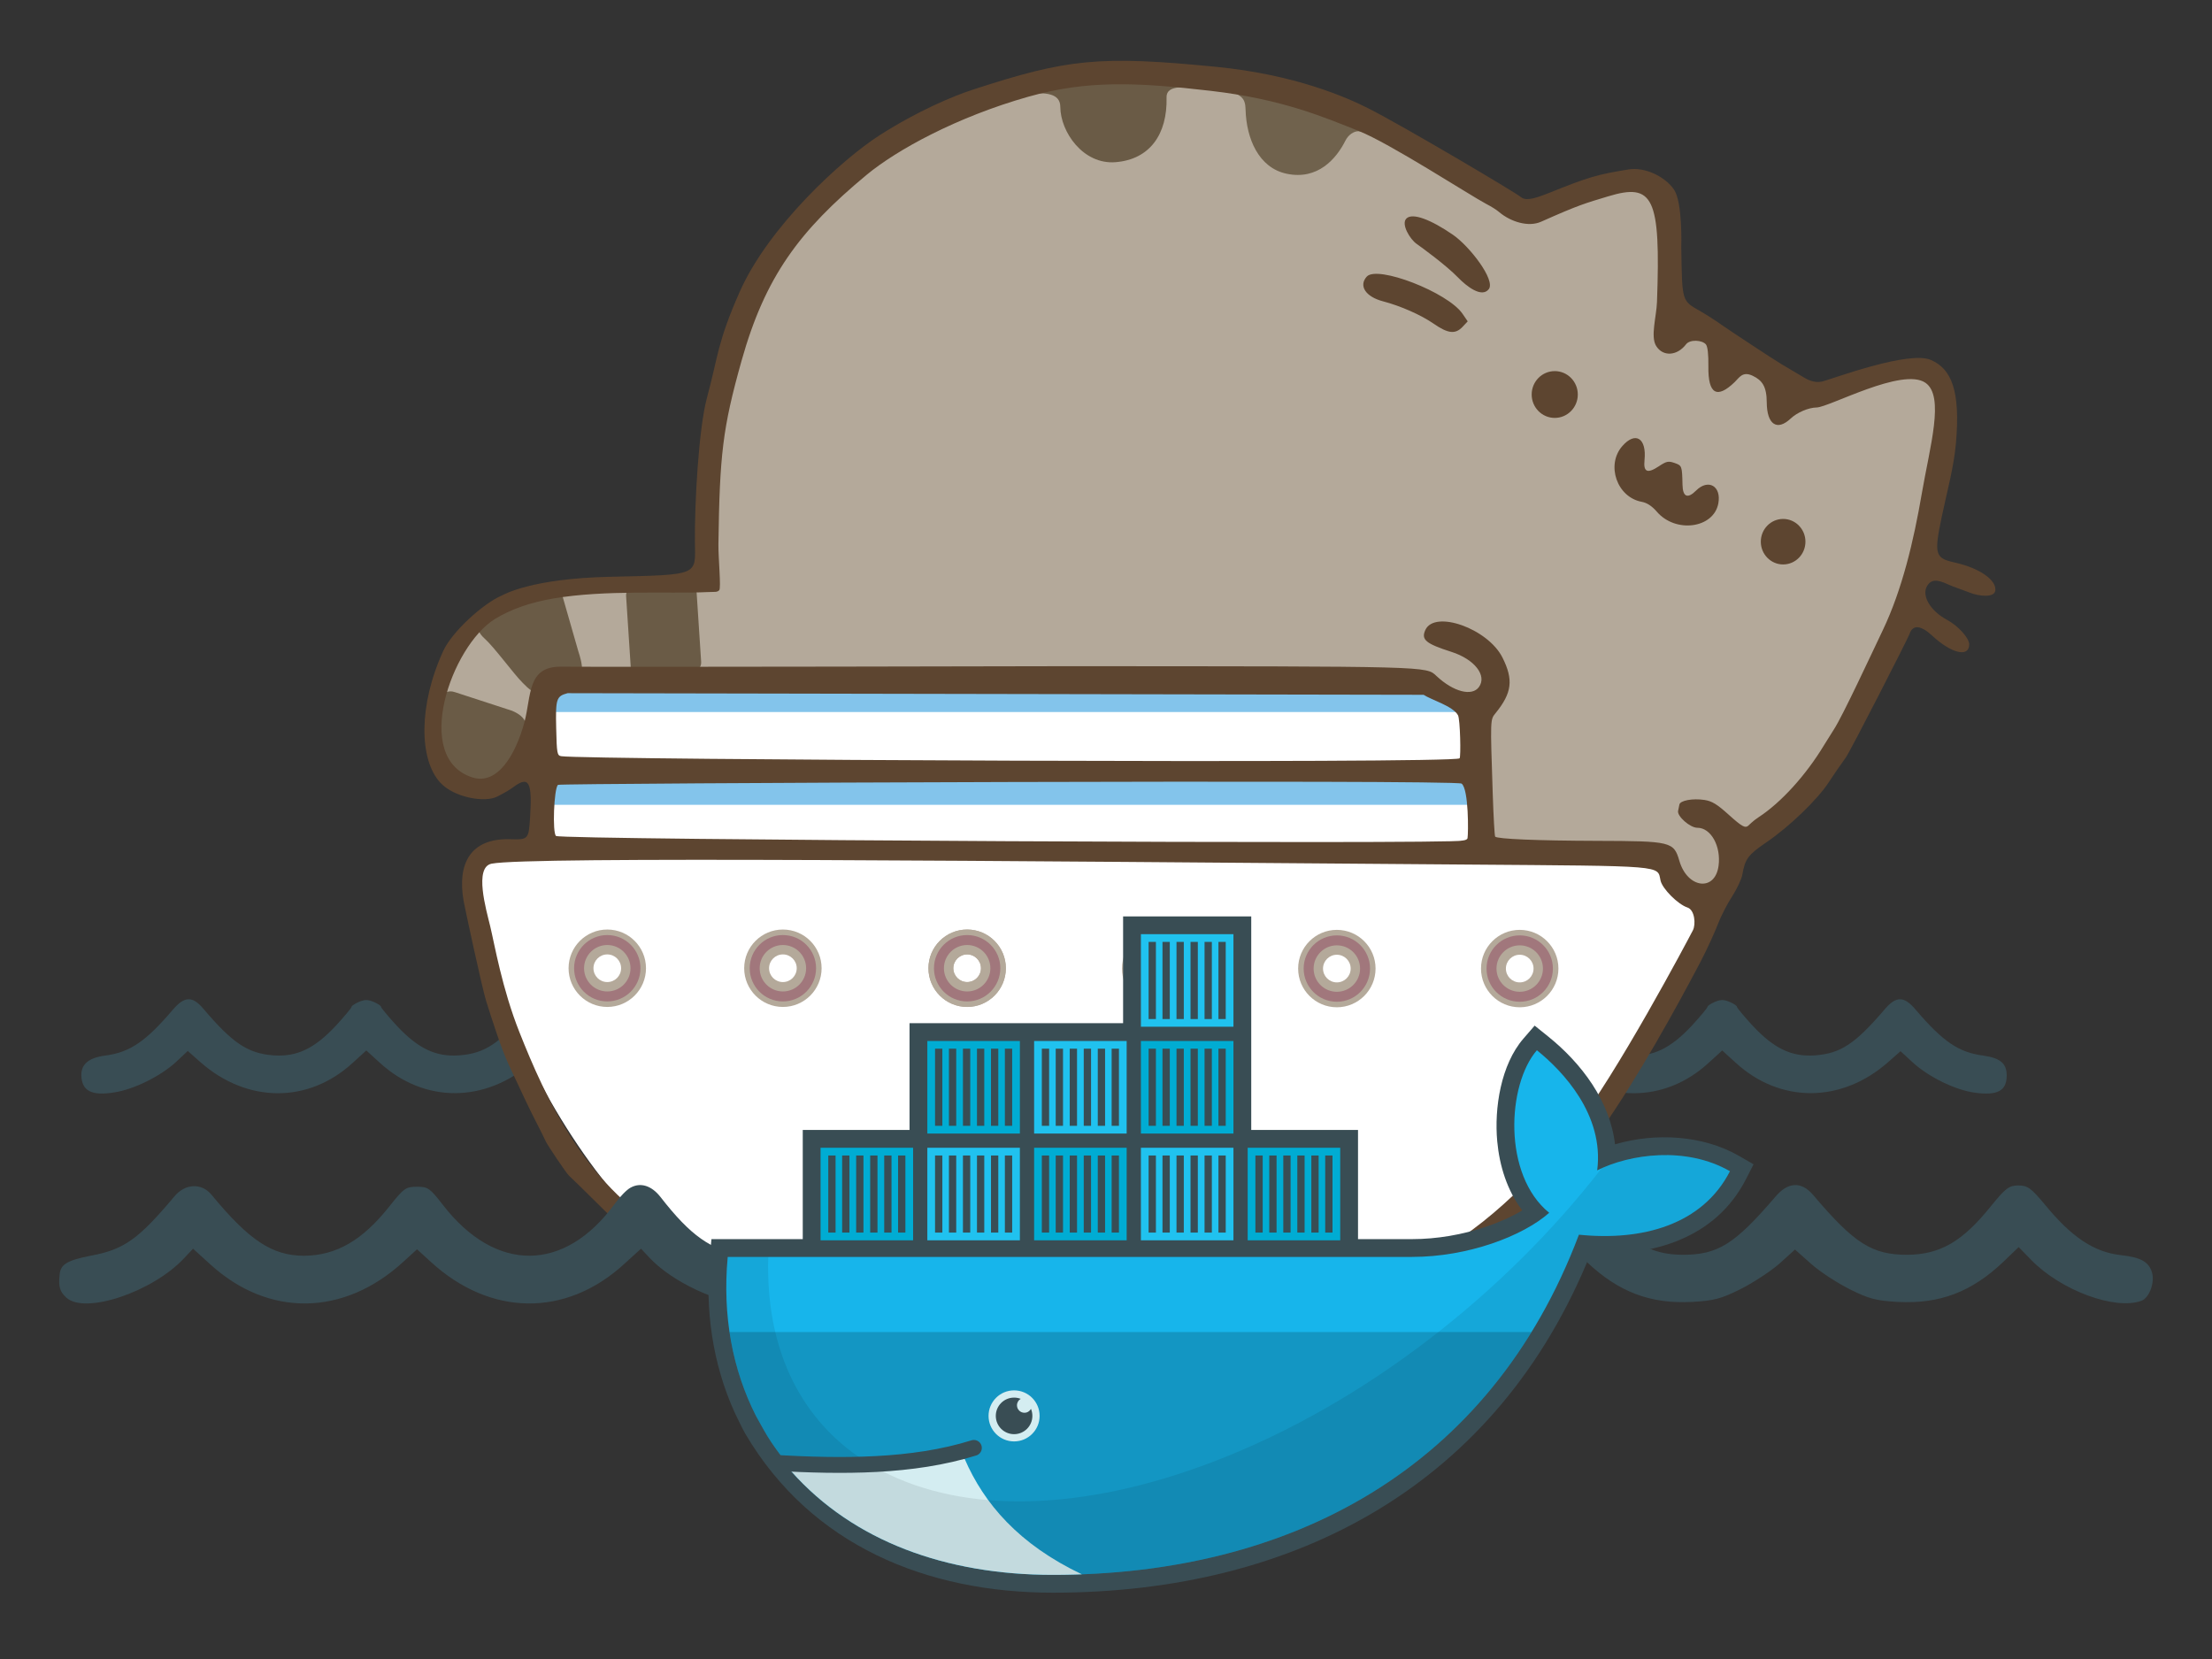 <?xml version="1.0" encoding="UTF-8" standalone="no"?>
<!DOCTYPE svg PUBLIC "-//W3C//DTD SVG 1.1//EN" "http://www.w3.org/Graphics/SVG/1.1/DTD/svg11.dtd">
<svg width="100%" height="100%" viewBox="0 0 400 300" version="1.1" xmlns="http://www.w3.org/2000/svg" xmlns:xlink="http://www.w3.org/1999/xlink" xml:space="preserve" xmlns:serif="http://www.serif.com/" style="fill-rule:evenodd;clip-rule:evenodd;">
    <rect x="0" y="0" width="400" height="300" fill="#333333" stroke="none"/>
    <g id="cat">
        <path id="background" d="M202.891,13.186C236.728,11.346 262.455,31.644 274.813,37.897C282.754,41.916 290.477,28.521 299.23,33.908C304.395,37.086 299.084,54.225 305.374,58.535C309.791,61.562 319.811,67.549 326.262,70.698C335.133,75.027 342.293,64.086 349.101,68.795C356.541,73.942 344.048,107.507 337.597,124.024C328.135,148.251 316.93,144.546 312.999,157.645C302.457,192.77 218.686,124.024 188.287,124.024C155.886,124.024 122.009,118.372 107.161,130.821C90.851,144.494 78.527,146.748 78.682,131.171C79.029,96.379 127.182,108.784 126.961,104.619C123.511,39.499 168.615,15.049 202.891,13.186Z" style="fill:#b4a99a;"/>
        <path d="M201.953,12.089C206.493,12.089 217.573,12.773 215.768,15.285C215.098,16.218 210.888,14.968 210.951,17.637C211.107,24.237 207.958,28.839 201.709,29.328C195.873,29.785 191.763,23.876 191.736,19.315C191.722,16.967 189.344,16.523 184.919,17.059C181.086,17.523 197.194,12.089 201.953,12.089Z" style="fill:#6a5b46;"/>
        <path d="M235.123,16.224C239.39,17.775 251.564,22.691 249.094,24.554C248.166,25.254 247.173,23.766 245.719,23.729C244.802,23.705 243.826,24.374 243.287,25.443C241.662,28.673 238.325,32.625 232.642,31.412C227.599,30.335 225.389,25.057 225.24,19.85C225.181,17.79 224.703,16.972 220.599,16.094C216.824,15.286 230.651,14.599 235.123,16.224Z" style="fill:#6a5b46;fill-opacity:0.91;"/>
        <path d="M94.88,132.994C95.485,131.137 95.253,129.662 92.611,128.534L82.238,125.155C77.203,123.408 76.702,138.897 83.462,141.686C91.931,145.18 94.88,132.994 94.88,132.994Z" style="fill:#6a5b46;"/>
        <path d="M103.014,123.025C104.681,122.007 106.121,122.478 104.57,117.742L101.54,107.181C100.522,105.514 97.31,106.419 95.644,107.437L87.765,111.159C86.098,112.177 85.861,113.872 87.565,115.405C89.5,117.148 92.803,121.777 94.562,123.524C95.545,124.501 96.925,126.036 98.592,125.018L103.014,123.025Z" style="fill:#6a5b46;"/>
        <path d="M125.244,121.468C126.158,121.408 126.852,120.618 126.792,119.704L125.957,106.929C125.897,106.015 125.107,105.322 124.193,105.381L114.765,105.998C113.851,106.057 113.157,106.848 113.217,107.762L114.052,120.536C114.112,121.45 114.902,122.144 115.816,122.084L125.244,121.468Z" style="fill:#6a5b46;"/>
        <g id="wave">
            <path d="M31.249,182.596C26.327,188.361 23.488,190.312 18.965,190.889C16.038,191.289 14.663,192.441 14.708,194.482C14.796,197.276 16.571,198.207 20.65,197.542C24.198,197.01 29.032,194.614 31.825,192.043L33.955,190.047L36.26,192.087C44.686,199.493 55.729,199.581 63.757,192.219L66.24,189.958L68.724,192.219C76.75,199.537 87.794,199.493 96.22,192.087L98.482,190.091L100.655,192.087C103.494,194.704 108.327,197.098 111.875,197.586C116,198.162 117.684,197.276 117.684,194.481C117.684,192.308 116.532,191.332 113.471,190.888C108.992,190.312 106.154,188.361 101.231,182.595C99.102,180.067 97.683,180.067 95.554,182.595C90.277,188.759 87.66,190.489 83.048,190.843C78.79,191.153 75.598,189.601 71.739,185.477C70.187,183.791 68.9,182.239 68.9,182.062C68.9,181.884 68.324,181.485 67.57,181.174C66.506,180.731 65.974,180.731 64.909,181.174C64.199,181.484 63.579,181.884 63.579,182.062C63.579,182.239 62.293,183.791 60.74,185.477C56.882,189.601 53.688,191.153 49.431,190.843C44.819,190.489 42.069,188.67 36.703,182.328C34.753,180.067 33.333,180.157 31.249,182.596Z" style="fill:#394d54;fill-rule:nonzero;"/>
        </g>
        <g id="wave1" serif:id="wave">
            <path d="M276.441,182.596C271.519,188.361 268.68,190.312 264.157,190.889C261.23,191.289 259.855,192.441 259.9,194.482C259.988,197.276 261.763,198.207 265.842,197.542C269.389,197.01 274.224,194.614 277.017,192.043L279.147,190.047L281.452,192.087C289.878,199.493 300.921,199.581 308.949,192.219L311.432,189.958L313.916,192.219C321.942,199.537 332.986,199.493 341.412,192.087L343.673,190.091L345.847,192.087C348.686,194.704 353.519,197.098 357.067,197.586C361.192,198.162 362.876,197.276 362.876,194.481C362.876,192.308 361.724,191.332 358.663,190.888C354.184,190.312 351.346,188.361 346.423,182.595C344.294,180.067 342.875,180.067 340.746,182.595C335.469,188.759 332.852,190.489 328.24,190.843C323.982,191.153 320.79,189.601 316.931,185.477C315.379,183.791 314.092,182.239 314.092,182.062C314.092,181.884 313.516,181.485 312.762,181.174C311.698,180.731 311.166,180.731 310.101,181.174C309.391,181.484 308.771,181.884 308.771,182.062C308.771,182.239 307.485,183.791 305.932,185.477C302.074,189.601 298.88,191.153 294.623,190.843C290.011,190.489 287.261,188.67 281.895,182.328C279.945,180.067 278.525,180.157 276.441,182.596Z" style="fill:#394d54;fill-rule:nonzero;"/>
        </g>
        <g id="ship">
            <path d="M307.793,164.088C307.417,162.817 303.731,157.354 298.437,155.152C296.158,154.203 291.888,153.507 275.249,153.81C258.679,154.111 274.453,137.662 262.232,126.641C254.129,119.335 101.638,121.68 98.335,124.523C94.105,128.164 98.327,138.624 98.335,145.537C98.348,156.526 95.599,152.88 87.865,154.739C77.23,157.296 103.712,223.435 130.596,229.961C156.277,236.196 239.561,240.231 260.226,229.121C283.57,216.569 310.176,172.16 307.793,164.088Z" style="fill:#fff;"/>
            <rect x="98.335" y="139.38" width="168.857" height="6.157" style="fill:#83c4eb;"/>
            <path d="M258.928,124.558L98.335,124.523L98.335,128.76L264.375,128.76L258.928,124.558Z" style="fill:#83c4eb;"/>
            <g>
                <path d="M174.891,168.088C178.754,168.088 181.891,171.225 181.891,175.088C181.891,178.951 178.754,182.088 174.891,182.088C171.027,182.088 167.891,178.951 167.891,175.088C167.891,171.225 171.027,168.088 174.891,168.088ZM174.891,172.588C173.511,172.588 172.391,173.708 172.391,175.088C172.391,176.468 173.511,177.588 174.891,177.588C176.271,177.588 177.391,176.468 177.391,175.088C177.391,173.708 176.271,172.588 174.891,172.588Z" style="fill:#b4a99a;"/>
                <path d="M174.891,169.088C178.202,169.088 180.891,171.777 180.891,175.088C180.891,178.4 178.202,181.088 174.891,181.088C171.579,181.088 168.891,178.4 168.891,175.088C168.891,171.777 171.579,169.088 174.891,169.088ZM174.891,170.888C172.573,170.888 170.691,172.77 170.691,175.088C170.691,177.406 172.573,179.288 174.891,179.288C177.209,179.288 179.091,177.406 179.091,175.088C179.091,172.77 177.209,170.888 174.891,170.888Z" style="fill:#a1777c;"/>
            </g>
            <g>
                <path d="M141.572,168.088C145.436,168.088 148.572,171.225 148.572,175.088C148.572,178.951 145.436,182.088 141.572,182.088C137.709,182.088 134.572,178.951 134.572,175.088C134.572,171.225 137.709,168.088 141.572,168.088ZM141.572,172.588C140.193,172.588 139.072,173.708 139.072,175.088C139.072,176.468 140.193,177.588 141.572,177.588C142.952,177.588 144.072,176.468 144.072,175.088C144.072,173.708 142.952,172.588 141.572,172.588Z" style="fill:#b4a99a;"/>
                <path d="M141.572,169.088C144.884,169.088 147.572,171.777 147.572,175.088C147.572,178.4 144.884,181.088 141.572,181.088C138.261,181.088 135.572,178.4 135.572,175.088C135.572,171.777 138.261,169.088 141.572,169.088ZM141.572,170.888C139.254,170.888 137.372,172.77 137.372,175.088C137.372,177.406 139.254,179.288 141.572,179.288C143.89,179.288 145.772,177.406 145.772,175.088C145.772,172.77 143.89,170.888 141.572,170.888Z" style="fill:#a1777c;"/>
            </g>
            <g>
                <path d="M109.816,168.088C113.679,168.088 116.816,171.225 116.816,175.088C116.816,178.951 113.679,182.088 109.816,182.088C105.952,182.088 102.816,178.951 102.816,175.088C102.816,171.225 105.952,168.088 109.816,168.088ZM109.816,172.588C108.436,172.588 107.316,173.708 107.316,175.088C107.316,176.468 108.436,177.588 109.816,177.588C111.195,177.588 112.316,176.468 112.316,175.088C112.316,173.708 111.195,172.588 109.816,172.588Z" style="fill:#b4a99a;"/>
                <path d="M109.816,169.088C113.127,169.088 115.816,171.777 115.816,175.088C115.816,178.4 113.127,181.088 109.816,181.088C106.504,181.088 103.816,178.4 103.816,175.088C103.816,171.777 106.504,169.088 109.816,169.088ZM109.816,170.888C107.498,170.888 105.616,172.77 105.616,175.088C105.616,177.406 107.498,179.288 109.816,179.288C112.134,179.288 114.016,177.406 114.016,175.088C114.016,172.77 112.134,170.888 109.816,170.888Z" style="fill:#a1777c;"/>
            </g>
            <g>
                <path d="M174.891,168.088C178.754,168.088 181.891,171.225 181.891,175.088C181.891,178.951 178.754,182.088 174.891,182.088C171.027,182.088 167.891,178.951 167.891,175.088C167.891,171.225 171.027,168.088 174.891,168.088ZM174.891,172.588C173.511,172.588 172.391,173.708 172.391,175.088C172.391,176.468 173.511,177.588 174.891,177.588C176.271,177.588 177.391,176.468 177.391,175.088C177.391,173.708 176.271,172.588 174.891,172.588Z" style="fill:#b4a99a;"/>
                <path d="M174.891,169.088C178.202,169.088 180.891,171.777 180.891,175.088C180.891,178.4 178.202,181.088 174.891,181.088C171.579,181.088 168.891,178.4 168.891,175.088C168.891,171.777 171.579,169.088 174.891,169.088ZM174.891,170.888C172.573,170.888 170.691,172.77 170.691,175.088C170.691,177.406 172.573,179.288 174.891,179.288C177.209,179.288 179.091,177.406 179.091,175.088C179.091,172.77 177.209,170.888 174.891,170.888Z" style="fill:#a1777c;"/>
            </g>
            <g>
                <path d="M209.891,168.148C213.754,168.148 216.891,171.285 216.891,175.148C216.891,179.012 213.754,182.148 209.891,182.148C206.027,182.148 202.891,179.012 202.891,175.148C202.891,171.285 206.027,168.148 209.891,168.148ZM209.891,172.648C208.511,172.648 207.391,173.769 207.391,175.148C207.391,176.528 208.511,177.648 209.891,177.648C211.271,177.648 212.391,176.528 212.391,175.148C212.391,173.769 211.271,172.648 209.891,172.648Z" style="fill:#b4a99a;"/>
                <path d="M209.891,169.148C213.202,169.148 215.891,171.837 215.891,175.148C215.891,178.46 213.202,181.148 209.891,181.148C206.579,181.148 203.891,178.46 203.891,175.148C203.891,171.837 206.579,169.148 209.891,169.148ZM209.891,170.948C207.573,170.948 205.691,172.83 205.691,175.148C205.691,177.466 207.573,179.348 209.891,179.348C212.209,179.348 214.091,177.466 214.091,175.148C214.091,172.83 212.209,170.948 209.891,170.948Z" style="fill:#a1777c;"/>
            </g>
            <g>
                <path d="M241.745,168.148C245.608,168.148 248.745,171.285 248.745,175.148C248.745,179.012 245.608,182.148 241.745,182.148C237.881,182.148 234.745,179.012 234.745,175.148C234.745,171.285 237.881,168.148 241.745,168.148ZM241.745,172.648C240.365,172.648 239.245,173.769 239.245,175.148C239.245,176.528 240.365,177.648 241.745,177.648C243.125,177.648 244.245,176.528 244.245,175.148C244.245,173.769 243.125,172.648 241.745,172.648Z" style="fill:#b4a99a;"/>
                <path d="M241.745,169.148C245.056,169.148 247.745,171.837 247.745,175.148C247.745,178.46 245.056,181.148 241.745,181.148C238.433,181.148 235.745,178.46 235.745,175.148C235.745,171.837 238.433,169.148 241.745,169.148ZM241.745,170.948C239.427,170.948 237.545,172.83 237.545,175.148C237.545,177.466 239.427,179.348 241.745,179.348C244.063,179.348 245.945,177.466 245.945,175.148C245.945,172.83 244.063,170.948 241.745,170.948Z" style="fill:#a1777c;"/>
            </g>
            <g>
                <path d="M274.813,168.148C278.676,168.148 281.813,171.285 281.813,175.148C281.813,179.012 278.676,182.148 274.813,182.148C270.949,182.148 267.813,179.012 267.813,175.148C267.813,171.285 270.949,168.148 274.813,168.148ZM274.813,172.648C273.433,172.648 272.313,173.769 272.313,175.148C272.313,176.528 273.433,177.648 274.813,177.648C276.193,177.648 277.313,176.528 277.313,175.148C277.313,173.769 276.193,172.648 274.813,172.648Z" style="fill:#b4a99a;"/>
                <path d="M274.813,169.148C278.124,169.148 280.813,171.837 280.813,175.148C280.813,178.46 278.124,181.148 274.813,181.148C271.501,181.148 268.813,178.46 268.813,175.148C268.813,171.837 271.501,169.148 274.813,169.148ZM274.813,170.948C272.495,170.948 270.613,172.83 270.613,175.148C270.613,177.466 272.495,179.348 274.813,179.348C277.131,179.348 279.013,177.466 279.013,175.148C279.013,172.83 277.131,170.948 274.813,170.948Z" style="fill:#a1777c;"/>
            </g>
        </g>
        <path id="border" d="M219.954,12.089C198.739,10 192.956,10.648 175.838,16.24C172.443,17.349 165.999,20.017 159.091,24.438C152.286,28.793 138.995,40.923 133.741,52.813C129.685,61.989 129.867,64.454 127.852,71.888C126.329,77.505 125.588,91.167 125.662,97.985C125.728,104.094 126.693,103.94 110.225,104.304C96.104,104.616 91.174,107.494 90.72,107.693C87.249,109.21 81.727,114.289 80.164,117.688C75.636,127.535 75.779,137.345 79.607,141.516C82.106,144.238 87.691,145.199 89.93,144.04C91.652,143.149 92.146,142.838 92.891,142.288C95.637,140.262 96.262,141.401 95.862,147.711C95.601,151.816 95.571,151.85 92.21,151.757C85.041,151.56 82.65,156.206 83.84,162.939C84.045,164.098 87.153,178.599 87.924,181.061C88.899,184.176 90.66,189.647 91.884,192.288C94.506,197.949 95.879,200.824 96.947,202.888C97.573,204.098 98.37,205.699 98.718,206.446C99.066,207.193 102.451,212.218 102.891,212.595C103.684,213.274 112.427,222.02 113.067,222.541C114.59,223.781 117.927,227.631 128.691,231.007C140.537,234.722 148.22,235.758 166.091,236.88C173.887,237.37 231.166,237.368 238.034,236.708C256.418,234.941 259.375,231.92 270.035,224.961C273.588,222.641 281.251,214.155 282.744,212.661C283.544,211.862 289.222,204.784 289.43,204.488C296.222,194.823 303.305,181.931 307.525,173.888C308.784,171.488 310.17,168.374 310.691,167.013C311.211,165.651 312.35,163.439 313.222,162.097C314.094,160.755 314.924,158.989 315.066,158.172C315.563,155.308 316.111,154.573 319.43,152.312C323.551,149.505 328.647,144.601 330.676,141.488C331.537,140.168 332.927,138.151 333.766,137.005C334.605,135.859 345.057,115.398 345.309,114.633C345.875,112.918 347.335,113.032 349.404,114.951C352.886,118.181 356.091,118.936 356.091,116.527C356.091,115.362 354.098,113.162 352.05,112.066C349.094,110.484 347.468,107.747 348.454,106.014C349.225,104.658 350.416,104.806 352.291,105.688C353.25,106.139 354.68,106.57 356.175,107.164C357.866,107.836 360.644,108.131 360.817,106.791C361.058,104.921 358.026,102.734 353.491,101.728C349.938,100.94 349.697,100.302 351.121,93.488C352.105,88.78 353.316,84.538 353.703,80.064C354.509,70.737 352.943,66.726 349.159,65.088C345.211,63.379 331.928,68.317 329.691,68.94C329.049,69.119 327.881,69.269 326.291,68.307C325.411,67.774 323.566,66.682 322.191,65.879C320.816,65.076 312.364,59.489 311.345,58.758C310.325,58.026 308.594,56.914 307.497,56.286C304.091,54.335 304.183,54.646 304.028,44.69C304.028,44.69 304.303,36.63 302.714,34.288C301.125,31.946 297.47,30.151 294.493,30.639C288.691,31.589 287.349,31.986 280.091,34.896C277.038,36.12 275.787,36.292 274.975,35.599C274.066,34.823 253.91,22.876 247.491,19.619C243.529,17.608 234.209,13.493 219.954,12.089ZM254.32,39.517C253.309,40.527 254.994,43.277 256.156,44.088C256.993,44.673 261.49,47.939 263.687,50.208C265.166,51.736 267.929,53.929 269.211,52.299C270.498,50.662 265.739,44.518 262.735,42.452C258.774,39.728 255.421,38.416 254.32,39.517M247.153,50.019C245.646,51.685 246.948,53.665 250.091,54.487C253.268,55.318 256.997,56.968 259.274,58.548C261.854,60.339 263.183,60.48 264.48,59.099L265.409,58.11L264.465,56.733C261.811,52.859 249.059,47.914 247.153,50.019M293.373,80.656C290.373,84.073 292.401,89.922 296.871,90.743C297.828,90.918 298.724,91.505 299.62,92.543C303.014,96.476 309.881,95.547 310.726,91.041C311.315,87.901 308.906,86.51 306.7,88.716C305.175,90.24 304.3,89.869 304.251,87.678C304.176,84.259 304.149,84.187 302.818,83.722C301.699,83.332 301.355,83.404 299.982,84.312C297.89,85.697 297.157,85.38 297.381,83.185C297.784,79.234 295.749,77.95 293.373,80.656M257.434,125.641C258.858,126.581 262.732,127.668 263.649,129.334C264.054,130.07 264.196,136.917 263.939,137.129C262.727,138.127 105.505,137.404 101.491,136.744C100.749,136.622 100.683,136.257 100.578,131.707C100.455,126.342 100.599,125.898 102.641,125.348M264.304,141.702C265.614,142.69 265.529,150.741 265.377,151.573C265.306,151.964 264.301,152.011 264.301,152.011C262.776,152.705 101.398,151.874 100.546,151.168C99.865,150.603 100.163,142.656 100.892,141.927C101.206,141.613 263.592,140.945 264.304,141.702ZM265.091,156.338C301.531,156.613 299.67,156.46 300.279,159.233C300.604,160.715 303.419,163.536 305.138,164.103C306.49,164.55 306.669,167.165 306.138,168.21C305.284,169.887 292.198,194.566 284.578,204.15C277.489,213.066 267.259,223.496 256.177,228.359C252.465,229.988 246.03,231.995 237.53,232.416C211.427,233.712 166.6,232.649 153.914,232.012C138.966,231.261 128.575,226.828 122.193,223.615C106.139,215.534 98.494,198.135 93.942,186.688C90.78,178.738 89.443,170.79 88.631,167.437C87.915,164.482 85.691,156.828 88.891,156.182C95.485,154.851 181.556,155.708 265.091,156.338M219.003,16.435C232.041,17.951 239.552,21.258 245.712,23.688C251.246,25.871 265.948,35.395 268.69,36.837C269.789,37.415 270.562,37.901 271.09,38.347C273.19,40.122 276.391,41.115 278.684,40.092C285.685,36.967 286.72,36.75 290.792,35.51C298.995,33.012 300.32,35.645 299.636,54.59C299.54,57.246 298.427,60.866 299.486,62.561C300.732,64.556 303.295,64.357 304.891,62.261C305.605,61.324 307.829,61.49 308.485,62.281C308.798,62.658 308.959,64.102 308.929,66.255C308.858,71.301 310.49,72.174 313.684,69.095C314.511,68.297 315.106,67.079 316.936,67.95C318.654,68.768 319.471,69.878 319.484,72.749C319.504,76.765 321.341,78.011 323.813,75.684C324.991,74.575 327.035,73.71 328.491,73.686C330.795,73.648 344.04,66.347 348.19,69.226C351.693,71.656 348.975,80.756 347.517,89.275C346.05,97.844 343.957,106.649 340.491,113.911C338.349,118.399 333.246,129.406 331.638,131.888C331.068,132.768 330.262,134.053 329.847,134.744C326.58,140.172 322.052,145.155 317.991,147.79C316.946,148.468 316.239,149.247 316.091,149.355C315.562,149.741 315.051,149.535 312.575,147.3C310.494,145.422 309.563,144.858 308.213,144.655C306.036,144.329 303.847,144.77 303.691,145.473C303.621,145.789 303.559,146.172 303.453,146.643C303.244,147.569 305.592,149.688 306.949,149.688C309.392,149.688 311.246,153.027 310.77,156.572C310.138,161.288 305.149,160.666 303.689,155.688C302.664,152.194 302.257,152.095 288.765,152.053C278.002,152.02 270.774,151.719 270.371,151.288C270.268,151.178 270.071,147.668 269.932,143.488C269.483,129.916 269.474,130.158 270.447,128.96C273.421,125.298 273.713,122.916 271.683,118.888C269.052,113.669 259.426,110.24 257.747,113.924C256.952,115.67 257.815,116.393 262.465,117.879C266.643,119.214 268.949,122.165 267.436,124.241C266.169,125.979 262.819,125.107 259.762,122.243C257.862,120.463 259.016,120.494 192.535,120.469C192.535,120.469 113.297,120.645 101.443,120.555C95.289,120.508 96.125,125.767 94.828,130.601C93.254,136.467 89.963,142.01 85.458,140.594C74.459,137.134 81.631,116.815 89.464,111.956C92.38,110.147 96.005,108.917 100.079,108.224C109.484,106.624 120.804,107.401 127.905,107.068C129.33,107.001 129.649,107.137 130.059,106.733C130.426,106.372 129.88,100.771 129.913,98.413C130.135,82.211 130.679,77.423 134.082,65.288C138.352,50.061 144.508,41.742 156.696,31.632C162.15,27.108 172.991,21.163 185.938,17.494C196.504,14.499 205.382,14.851 219.003,16.435Z" style="fill:#5d4530;"/>
        <g id="face">
            <ellipse cx="281.146" cy="71.34" rx="4.17" ry="4.232" style="fill:#5d4530;"/>
            <ellipse cx="322.446" cy="97.955" rx="4.035" ry="4.115" style="fill:#5d4530;"/>
        </g>
        <g id="wave2" serif:id="wave">
            <path d="M279.407,217.825C274.672,223.62 270.716,226.293 265.98,226.906C261.467,227.519 261.022,227.742 260.298,229.525C259.406,231.587 260.075,234.15 261.635,234.985C263.25,235.876 267.374,235.653 271.051,234.484C275.063,233.258 278.906,230.862 281.915,227.798L284.144,225.513L286.929,228.187C292.669,233.648 298.462,235.821 305.985,235.43C309.885,235.207 311.222,234.872 314.676,233.146C316.904,232.031 320.08,229.971 321.696,228.577L324.593,225.958L327.545,228.578C329.105,229.971 332.281,232.032 334.51,233.147C337.964,234.874 339.302,235.209 343.202,235.431C350.723,235.821 356.517,233.648 362.255,228.189L365.041,225.514L367.269,227.799C372.674,233.371 382.536,236.992 387.271,235.209C388.72,234.652 389.723,231.755 389.11,229.972C388.497,228.133 387.048,227.353 383.483,226.964C378.636,226.407 374.624,223.732 369.776,217.826C367.269,214.817 366.657,214.372 364.986,214.372C363.315,214.372 362.702,214.817 360.027,218.105C354.902,224.511 350.835,226.851 344.929,226.906C338.522,226.906 335.346,224.901 327.881,216.097C325.763,213.59 323.312,213.701 321.028,216.432C313.673,225.012 310.664,226.906 304.258,226.906C298.242,226.851 294.731,224.678 288.044,216.989C286.261,214.927 285.426,214.37 284.033,214.37C282.584,214.371 281.803,214.928 279.407,217.825Z" style="fill:#394d54;fill-rule:nonzero;"/>
        </g>
        <g id="wave3" serif:id="wave">
            <path d="M114.023,214.769C113.355,215.103 112.073,216.44 111.182,217.665C102.101,230.146 89.62,230.202 80.092,217.889C77.752,214.88 77.418,214.601 75.412,214.601C73.351,214.601 73.016,214.88 70.398,218.167C65.551,224.296 60.815,227.025 55.021,227.082C49.226,227.082 45.048,224.296 38.251,216.05C36.468,213.877 33.46,213.988 31.509,216.384C24.99,224.128 22.427,225.967 16.355,227.082C12.12,227.918 10.95,228.642 10.783,230.481C10.56,232.653 10.783,233.545 12.009,234.66C15.352,237.724 27.553,233.657 33.292,227.528L34.908,225.802L37.972,228.588C48.502,238.226 62.153,238.06 72.905,228.198L75.412,225.913L77.919,228.198C88.673,238.06 102.323,238.226 112.853,228.588L115.917,225.802L117.533,227.528C121.6,231.819 130.014,235.775 135.251,235.775C138.482,235.775 140.321,233.825 140.097,230.705C139.986,228.811 138.537,227.864 134.526,227.139C128.454,225.968 124.887,223.461 119.427,216.441C117.811,214.379 115.806,213.766 114.023,214.769Z" style="fill:#394d54;fill-rule:nonzero;"/>
        </g>
        <g id="docker">
            <path id="path14" d="M226.264,204.334L245.573,204.334L245.573,224.073L255.337,224.073C259.845,224.073 264.483,223.27 268.752,221.823C270.85,221.112 273.205,220.122 275.275,218.877C272.549,215.318 271.157,210.824 270.748,206.395C270.191,200.37 271.407,192.528 275.484,187.813L277.514,185.465L279.933,187.41C286.022,192.302 291.144,199.139 292.046,206.932C299.379,204.775 307.988,205.285 314.451,209.015L317.103,210.545L315.707,213.269C310.241,223.938 298.814,227.242 287.641,226.658C270.924,268.296 234.527,288.009 190.396,288.009C167.597,288.009 146.679,279.487 134.768,259.258C134.069,258.002 133.471,256.688 132.837,255.397C128.81,246.493 127.473,236.739 128.38,226.993L128.653,224.073L145.164,224.073L145.164,204.334L164.473,204.334L164.473,185.025L203.092,185.025L203.092,165.716L226.264,165.716L226.264,204.334" style="fill:#394d54;fill-rule:nonzero;"/>
            <g id="g16">
                <clipPath id="_clip1">
                    <path d="M165.896,167.404L165.896,206.249L147.318,206.249L147.318,225.672L131.764,225.672C131.698,226.234 131.644,226.797 131.59,227.361C130.618,237.942 132.465,247.701 136.709,256.046L138.134,258.605C138.989,260.14 139.985,261.58 141.037,262.986C142.088,264.39 142.461,265.167 143.122,266.1C154.344,278.713 171.072,284.784 190.385,284.784C233.155,284.784 269.454,265.836 285.518,223.27C296.915,224.44 307.848,221.517 312.831,211.791C304.894,207.211 294.693,208.679 288.817,211.633L304.386,167.404L243.586,206.249L224.163,206.249L224.163,167.404L165.896,167.404Z"/>
                </clipPath>
                <g clip-path="url(#_clip1)">
                    <g id="g18">
                        <g id="g20">
                            <rect id="path22" x="206.311" y="149.625" width="16.735" height="16.735" style="fill:#00acd3;fill-rule:nonzero;"/>
                            <rect id="path24" x="206.311" y="168.933" width="16.735" height="16.735" style="fill:#20c2ef;fill-rule:nonzero;"/>
                            <path id="path26" d="M208.365,164.965L208.365,151.018M210.875,164.965L210.875,151.018M213.41,164.965L213.41,151.018M215.946,164.965L215.946,151.018M218.482,164.965L218.482,151.018M220.991,164.965L220.991,151.018" style="fill-rule:nonzero;stroke:#394d54;stroke-width:1.32px;"/>
                            <path id="use28" d="M208.365,184.274L208.365,170.327M210.875,184.274L210.875,170.327M213.41,184.274L213.41,170.327M215.946,184.274L215.946,170.327M218.482,184.274L218.482,170.327M220.991,184.274L220.991,170.327" style="fill-rule:nonzero;stroke:#394d54;stroke-width:1.32px;"/>
                        </g>
                        <g id="use30">
                            <rect id="path221" serif:id="path22" x="225.62" y="168.933" width="16.735" height="16.735" style="fill:#00acd3;fill-rule:nonzero;"/>
                            <rect id="path241" serif:id="path24" x="225.62" y="149.624" width="16.735" height="16.735" style="fill:#20c2ef;fill-rule:nonzero;"/>
                            <path id="path261" serif:id="path26" d="M227.675,170.328L227.675,184.275M230.184,170.328L230.184,184.275M232.719,170.328L232.719,184.275M235.255,170.328L235.255,184.275M237.791,170.328L237.791,184.275M240.3,170.328L240.3,184.275" style="fill-rule:nonzero;stroke:#394d54;stroke-width:1.32px;"/>
                            <path id="use281" serif:id="use28" d="M227.675,151.018L227.675,164.965M230.184,151.018L230.184,164.965M232.719,151.018L232.719,164.965M235.255,151.018L235.255,164.965M237.791,151.018L237.791,164.965M240.3,151.018L240.3,164.965" style="fill-rule:nonzero;stroke:#394d54;stroke-width:1.32px;"/>
                        </g>
                    </g>
                    <g id="use32">
                        <g id="g201" serif:id="g20">
                            <rect id="path222" serif:id="path22" x="129.073" y="188.243" width="16.735" height="16.735" style="fill:#00acd3;fill-rule:nonzero;"/>
                            <rect id="path242" serif:id="path24" x="129.073" y="207.552" width="16.735" height="16.735" style="fill:#20c2ef;fill-rule:nonzero;"/>
                            <path id="path262" serif:id="path26" d="M131.128,203.583L131.128,189.637M133.638,203.583L133.638,189.637M136.173,203.583L136.173,189.637M138.709,203.583L138.709,189.637M141.245,203.583L141.245,189.637M143.754,203.583L143.754,189.637" style="fill-rule:nonzero;stroke:#394d54;stroke-width:1.32px;"/>
                            <path id="use282" serif:id="use28" d="M131.128,222.893L131.128,208.946M133.638,222.893L133.638,208.946M136.173,222.893L136.173,208.946M138.709,222.893L138.709,208.946M141.245,222.893L141.245,208.946M143.754,222.893L143.754,208.946" style="fill-rule:nonzero;stroke:#394d54;stroke-width:1.32px;"/>
                        </g>
                        <g id="use301" serif:id="use30">
                            <rect id="path223" serif:id="path22" x="148.383" y="207.552" width="16.735" height="16.735" style="fill:#00acd3;fill-rule:nonzero;"/>
                            <rect id="path243" serif:id="path24" x="148.383" y="188.242" width="16.735" height="16.735" style="fill:#20c2ef;fill-rule:nonzero;"/>
                            <path id="path263" serif:id="path26" d="M150.438,208.946L150.438,222.893M152.947,208.946L152.947,222.893M155.482,208.946L155.482,222.893M158.018,208.946L158.018,222.893M160.554,208.946L160.554,222.893M163.063,208.946L163.063,222.893" style="fill-rule:nonzero;stroke:#394d54;stroke-width:1.32px;"/>
                            <path id="use283" serif:id="use28" d="M150.438,189.637L150.438,203.584M152.947,189.637L152.947,203.584M155.482,189.637L155.482,203.584M158.018,189.637L158.018,203.584M160.554,189.637L160.554,203.584M163.063,189.637L163.063,203.584" style="fill-rule:nonzero;stroke:#394d54;stroke-width:1.32px;"/>
                        </g>
                    </g>
                    <g id="use34">
                        <g id="g202" serif:id="g20">
                            <rect id="path224" serif:id="path22" x="167.692" y="188.243" width="16.735" height="16.735" style="fill:#00acd3;fill-rule:nonzero;"/>
                            <rect id="path244" serif:id="path24" x="167.692" y="207.552" width="16.735" height="16.735" style="fill:#20c2ef;fill-rule:nonzero;"/>
                            <path id="path264" serif:id="path26" d="M169.747,203.583L169.747,189.637M172.256,203.583L172.256,189.637M174.791,203.583L174.791,189.637M177.328,203.583L177.328,189.637M179.863,203.583L179.863,189.637M182.373,203.583L182.373,189.637" style="fill-rule:nonzero;stroke:#394d54;stroke-width:1.32px;"/>
                            <path id="use284" serif:id="use28" d="M169.747,222.893L169.747,208.946M172.256,222.893L172.256,208.946M174.791,222.893L174.791,208.946M177.328,222.893L177.328,208.946M179.863,222.893L179.863,208.946M182.373,222.893L182.373,208.946" style="fill-rule:nonzero;stroke:#394d54;stroke-width:1.32px;"/>
                        </g>
                        <g id="use302" serif:id="use30">
                            <rect id="path225" serif:id="path22" x="187.001" y="207.552" width="16.735" height="16.735" style="fill:#00acd3;fill-rule:nonzero;"/>
                            <rect id="path245" serif:id="path24" x="187.001" y="188.242" width="16.735" height="16.735" style="fill:#20c2ef;fill-rule:nonzero;"/>
                            <path id="path265" serif:id="path26" d="M189.056,208.946L189.056,222.893M191.566,208.946L191.566,222.893M194.101,208.946L194.101,222.893M196.637,208.946L196.637,222.893M199.173,208.946L199.173,222.893M201.682,208.946L201.682,222.893" style="fill-rule:nonzero;stroke:#394d54;stroke-width:1.32px;"/>
                            <path id="use285" serif:id="use28" d="M189.056,189.637L189.056,203.584M191.566,189.637L191.566,203.584M194.101,189.637L194.101,203.584M196.637,189.637L196.637,203.584M199.173,189.637L199.173,203.584M201.682,189.637L201.682,203.584" style="fill-rule:nonzero;stroke:#394d54;stroke-width:1.32px;"/>
                        </g>
                    </g>
                    <g id="use36">
                        <g id="g203" serif:id="g20">
                            <rect id="path226" serif:id="path22" x="206.311" y="188.243" width="16.735" height="16.735" style="fill:#00acd3;fill-rule:nonzero;"/>
                            <rect id="path246" serif:id="path24" x="206.311" y="207.552" width="16.735" height="16.735" style="fill:#20c2ef;fill-rule:nonzero;"/>
                            <path id="path266" serif:id="path26" d="M208.365,203.583L208.365,189.637M210.875,203.583L210.875,189.637M213.41,203.583L213.41,189.637M215.946,203.583L215.946,189.637M218.482,203.583L218.482,189.637M220.991,203.583L220.991,189.637" style="fill-rule:nonzero;stroke:#394d54;stroke-width:1.32px;"/>
                            <path id="use286" serif:id="use28" d="M208.365,222.893L208.365,208.946M210.875,222.893L210.875,208.946M213.41,222.893L213.41,208.946M215.946,222.893L215.946,208.946M218.482,222.893L218.482,208.946M220.991,222.893L220.991,208.946" style="fill-rule:nonzero;stroke:#394d54;stroke-width:1.32px;"/>
                        </g>
                        <g id="use303" serif:id="use30">
                            <rect id="path227" serif:id="path22" x="225.62" y="207.552" width="16.735" height="16.735" style="fill:#00acd3;fill-rule:nonzero;"/>
                            <rect id="path247" serif:id="path24" x="225.62" y="188.242" width="16.735" height="16.735" style="fill:#20c2ef;fill-rule:nonzero;"/>
                            <path id="path267" serif:id="path26" d="M227.675,208.946L227.675,222.893M230.184,208.946L230.184,222.893M232.719,208.946L232.719,222.893M235.255,208.946L235.255,222.893M237.791,208.946L237.791,222.893M240.3,208.946L240.3,222.893" style="fill-rule:nonzero;stroke:#394d54;stroke-width:1.32px;"/>
                            <path id="use287" serif:id="use28" d="M227.675,189.637L227.675,203.584M230.184,189.637L230.184,203.584M232.719,189.637L232.719,203.584M235.255,189.637L235.255,203.584M237.791,189.637L237.791,203.584M240.3,189.637L240.3,203.584" style="fill-rule:nonzero;stroke:#394d54;stroke-width:1.32px;"/>
                        </g>
                    </g>
                </g>
            </g>
            <clipPath id="_clip2">
                <path id="path38" d="M165.896,167.404L165.896,206.249L147.318,206.249L147.318,225.672L131.764,225.672C131.698,226.234 131.644,226.797 131.59,227.361C130.618,237.942 132.465,247.701 136.709,256.046L138.134,258.605C138.989,260.14 139.985,261.58 141.037,262.986C142.088,264.39 142.461,265.167 143.122,266.1C154.344,278.713 171.072,284.784 190.385,284.784C233.155,284.784 269.454,265.836 285.518,223.27C296.915,224.44 307.848,221.517 312.831,211.791C304.894,207.211 294.693,208.679 288.817,211.633L304.386,167.404L243.586,206.249L224.163,206.249L224.163,167.404L165.896,167.404Z"/>
            </clipPath>
            <g clip-path="url(#_clip2)">
                <path d="M288.823,211.637C290.118,201.575 282.588,193.671 277.918,189.919C272.536,196.14 271.7,212.447 280.143,219.312C275.431,223.497 265.502,227.291 255.336,227.291L130.429,227.291C129.44,237.903 130.429,289.006 130.429,289.006L313.675,289.006L312.842,211.802C304.905,207.222 294.7,208.683 288.823,211.636" style="fill:#17b5eb;fill-rule:nonzero;"/>
            </g>
            <clipPath id="_clip3">
                <path id="path40" d="M165.896,167.404L165.896,206.249L147.318,206.249L147.318,225.672L131.764,225.672C131.698,226.234 131.644,226.797 131.59,227.361C130.618,237.942 132.465,247.701 136.709,256.046L138.134,258.605C138.989,260.14 139.985,261.58 141.037,262.986C142.088,264.39 142.461,265.167 143.122,266.1C154.344,278.713 171.072,284.784 190.385,284.784C233.155,284.784 269.454,265.836 285.518,223.27C296.915,224.44 307.848,221.517 312.831,211.791C304.894,207.211 294.693,208.679 288.817,211.633L304.386,167.404L243.586,206.249L224.163,206.249L224.163,167.404L165.896,167.404Z"/>
            </clipPath>
            <g clip-path="url(#_clip3)">
                <path d="M130.429,240.872L130.429,289.006L313.675,289.006L313.675,240.872" style="fill-opacity:0.17;fill-rule:nonzero;"/>
            </g>
            <clipPath id="_clip4">
                <path id="path42" d="M165.896,167.404L165.896,206.249L147.318,206.249L147.318,225.672L131.764,225.672C131.698,226.234 131.644,226.797 131.59,227.361C130.618,237.942 132.465,247.701 136.709,256.046L138.134,258.605C138.989,260.14 139.985,261.58 141.037,262.986C142.088,264.39 142.461,265.167 143.122,266.1C154.344,278.713 171.072,284.784 190.385,284.784C233.155,284.784 269.454,265.836 285.518,223.27C296.915,224.44 307.848,221.517 312.831,211.791C304.894,207.211 294.693,208.679 288.817,211.633L304.386,167.404L243.586,206.249L224.163,206.249L224.163,167.404L165.896,167.404Z"/>
            </clipPath>
            <g clip-path="url(#_clip4)">
                <path d="M195.652,284.691C184.219,279.265 177.943,271.889 174.451,263.837L139.718,265.361L157.451,289.006L195.652,284.691" style="fill:#d4edf1;fill-rule:nonzero;"/>
            </g>
            <clipPath id="_clip5">
                <path id="path44" d="M165.896,167.404L165.896,206.249L147.318,206.249L147.318,225.672L131.764,225.672C131.698,226.234 131.644,226.797 131.59,227.361C130.618,237.942 132.465,247.701 136.709,256.046L138.134,258.605C138.989,260.14 139.985,261.58 141.037,262.986C142.088,264.39 142.461,265.167 143.122,266.1C154.344,278.713 171.072,284.784 190.385,284.784C233.155,284.784 269.454,265.836 285.518,223.27C296.915,224.44 307.848,221.517 312.831,211.791C304.894,207.211 294.693,208.679 288.817,211.633L304.386,167.404L243.586,206.249L224.163,206.249L224.163,167.404L165.896,167.404Z"/>
            </clipPath>
            <g clip-path="url(#_clip5)">
                <path d="M289.608,211.263L289.608,211.29C271.992,233.996 246.724,253.832 219.598,264.253C195.4,273.548 174.303,273.593 159.747,266.126C158.18,265.241 156.643,264.259 155.103,263.329C144.432,255.871 138.421,243.534 138.926,227.281L130.429,227.281L130.429,289.006L313.675,289.006L313.675,207.938L292.564,207.938L289.608,211.263Z" style="fill-opacity:0.08;fill-rule:nonzero;"/>
            </g>
            <path id="path46" d="M140.246,264.543C152.207,265.198 164.973,265.315 176.108,261.825" style="fill:none;fill-rule:nonzero;stroke:#394d54;stroke-width:2.87px;stroke-linecap:round;"/>
            <path id="path48" d="M187.995,256.038C187.995,258.587 185.929,260.654 183.379,260.654C180.829,260.654 178.762,258.587 178.762,256.038C178.762,253.488 180.829,251.421 183.379,251.421C185.929,251.421 187.995,253.488 187.995,256.038Z" style="fill:#d4edf1;fill-rule:nonzero;"/>
            <path id="path50" d="M184.576,252.954C184.173,253.187 183.901,253.624 183.901,254.123C183.901,254.868 184.505,255.471 185.25,255.471C185.761,255.471 186.204,255.188 186.434,254.769C186.596,255.159 186.686,255.588 186.686,256.038C186.686,257.863 185.205,259.344 183.379,259.344C181.553,259.344 180.072,257.863 180.072,256.038C180.072,254.211 181.553,252.73 183.379,252.73C183.802,252.73 184.205,252.81 184.576,252.954Z" style="fill:#394d54;fill-rule:nonzero;"/>
        </g>
    </g>
</svg>
